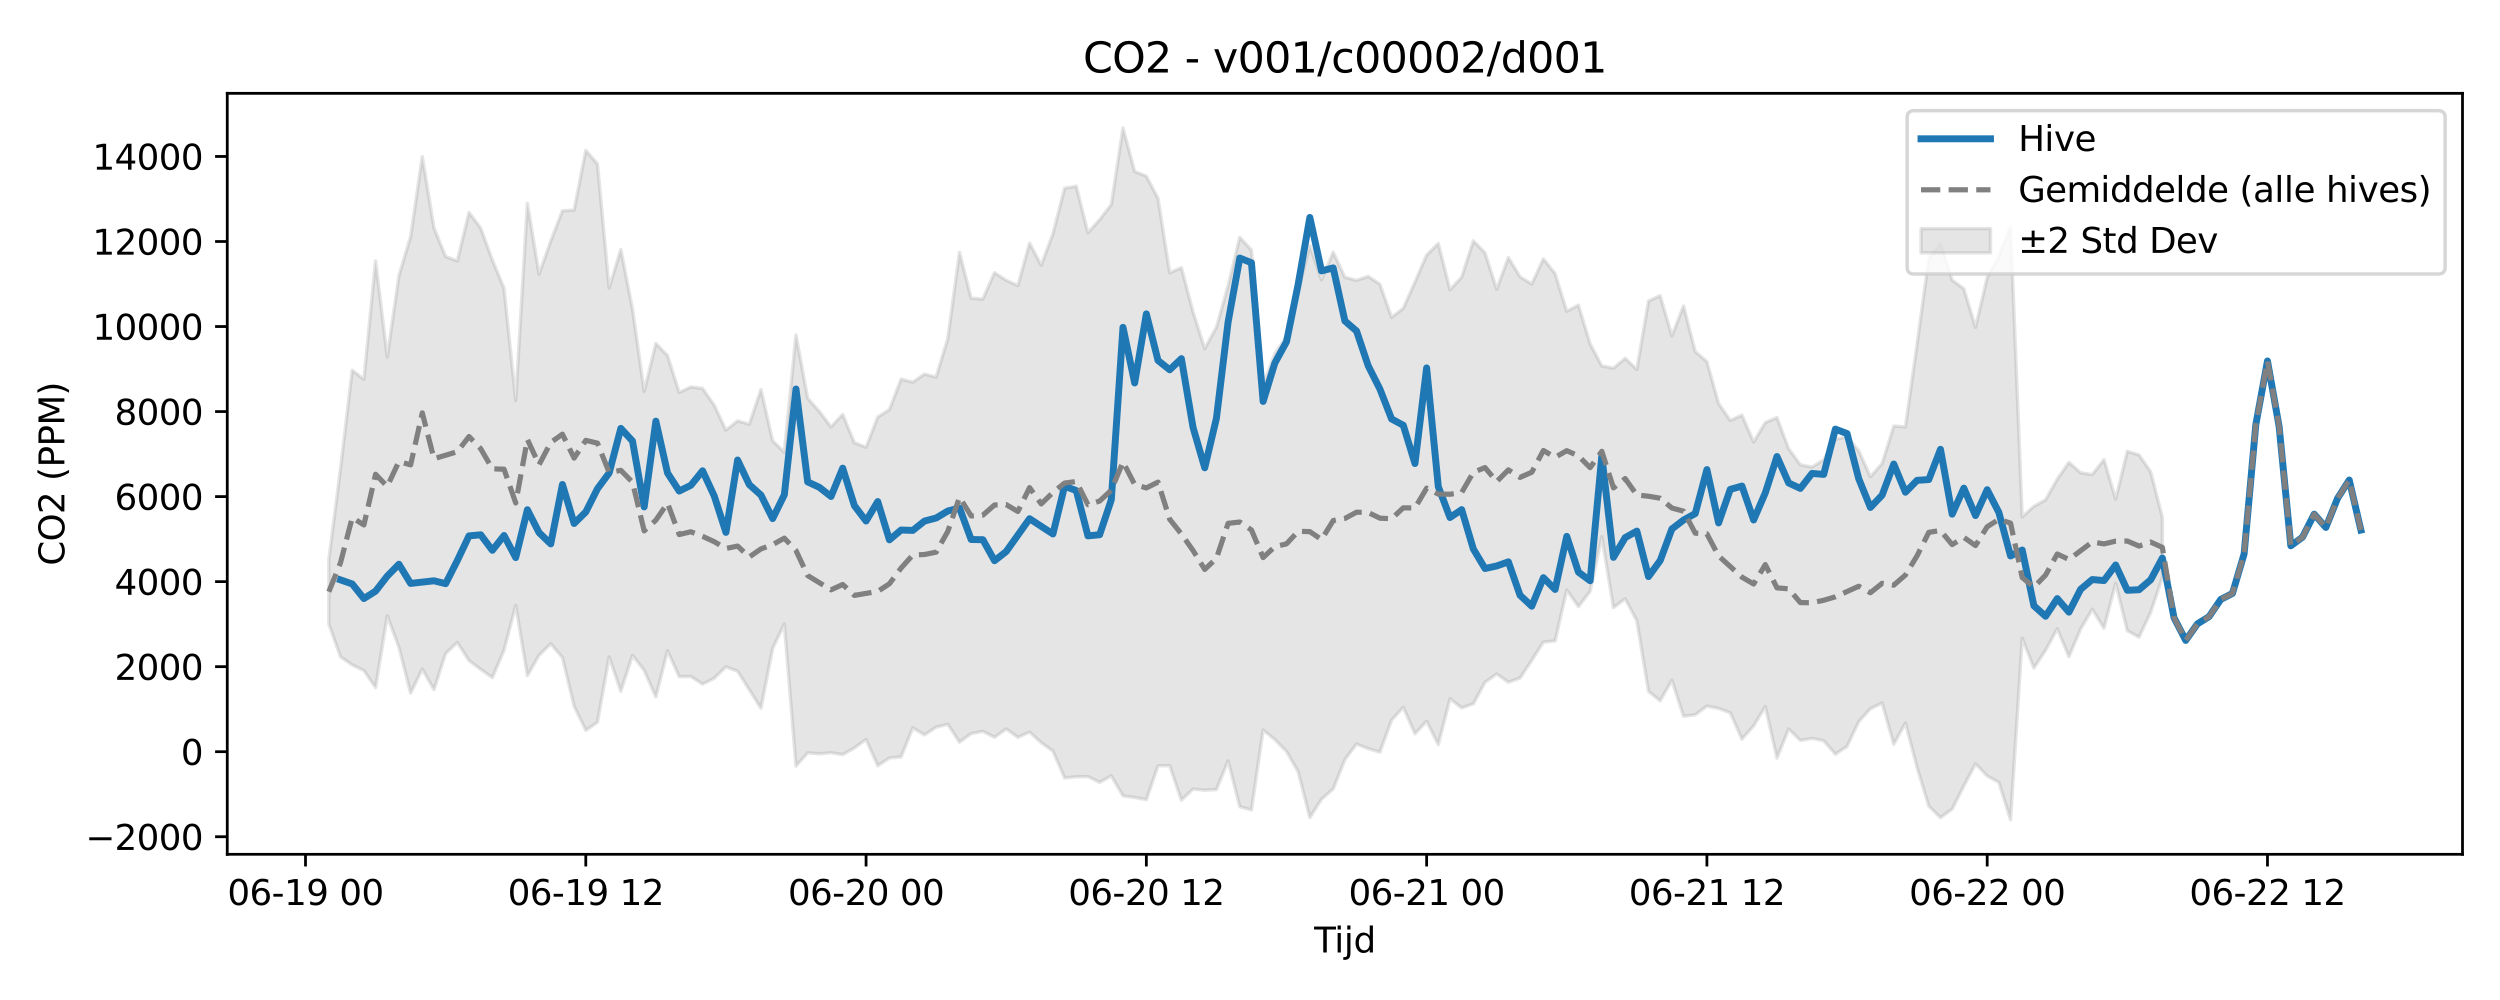 <?xml version="1.0" encoding="utf-8" standalone="no"?>
<!DOCTYPE svg PUBLIC "-//W3C//DTD SVG 1.1//EN"
  "http://www.w3.org/Graphics/SVG/1.1/DTD/svg11.dtd">
<svg xmlns:xlink="http://www.w3.org/1999/xlink" width="720pt" height="288pt" viewBox="0 0 720 288" xmlns="http://www.w3.org/2000/svg" version="1.1">
 <defs>
  <style type="text/css">*{stroke-linejoin: round; stroke-linecap: butt}</style>
 </defs>
 <g id="figure_1">
  <g id="patch_1">
   <path d="M 0 288 
L 720 288 
L 720 0 
L 0 0 
z
" style="fill: #ffffff"/>
  </g>
  <g id="axes_1">
   <g id="patch_2">
    <path d="M 65.45 246.04 
L 709.2 246.04 
L 709.2 26.88 
L 65.45 26.88 
z
" style="fill: #ffffff"/>
   </g>
   <g id="FillBetweenPolyCollection_1">
    <defs>
     <path id="m3669e92268" d="M 94.711 -126.915 
L 94.711 -108.247 
L 98.075 -98.821 
L 101.438 -96.522 
L 104.801 -94.873 
L 108.165 -89.965 
L 111.528 -110.629 
L 114.892 -101.578 
L 118.255 -88.375 
L 121.618 -95.302 
L 124.982 -89.377 
L 128.345 -99.794 
L 131.708 -102.958 
L 135.072 -97.753 
L 138.435 -95.232 
L 141.799 -92.837 
L 145.162 -100.772 
L 148.525 -113.61 
L 151.889 -93.418 
L 155.252 -99.288 
L 158.615 -102.581 
L 161.979 -98.616 
L 165.342 -84.651 
L 168.706 -77.668 
L 172.069 -79.994 
L 175.432 -98.8 
L 178.796 -88.928 
L 182.159 -99.27 
L 185.522 -94.931 
L 188.886 -87.309 
L 192.249 -100.579 
L 195.613 -93.132 
L 198.976 -93.154 
L 202.339 -90.963 
L 205.703 -92.664 
L 209.066 -95.946 
L 212.429 -94.683 
L 215.793 -89.358 
L 219.156 -84.029 
L 222.52 -101.234 
L 225.883 -108.272 
L 229.246 -67.359 
L 232.61 -71.188 
L 235.973 -70.917 
L 239.336 -71.208 
L 242.7 -70.685 
L 246.063 -72.578 
L 249.427 -75.038 
L 252.79 -67.468 
L 256.153 -69.707 
L 259.517 -70.019 
L 262.88 -78.366 
L 266.243 -76.358 
L 269.607 -78.563 
L 272.97 -79.396 
L 276.334 -74.244 
L 279.697 -76.723 
L 283.06 -77.383 
L 286.424 -75.671 
L 289.787 -78.066 
L 293.15 -75.639 
L 296.514 -77.15 
L 299.877 -74.128 
L 303.241 -71.676 
L 306.604 -63.971 
L 309.967 -64.277 
L 313.331 -64.332 
L 316.694 -62.677 
L 320.057 -64.552 
L 323.421 -58.779 
L 326.784 -58.313 
L 330.148 -57.698 
L 333.511 -67.433 
L 336.874 -67.479 
L 340.238 -57.551 
L 343.601 -60.742 
L 346.964 -60.425 
L 350.328 -60.604 
L 353.691 -68.885 
L 357.055 -55.673 
L 360.418 -54.743 
L 363.781 -77.765 
L 367.145 -74.997 
L 370.508 -71.595 
L 373.871 -65.736 
L 377.235 -52.546 
L 380.598 -57.828 
L 383.962 -60.791 
L 387.325 -69.227 
L 390.688 -73.731 
L 394.052 -72.387 
L 397.415 -71.392 
L 400.779 -80.604 
L 404.142 -84.286 
L 407.505 -76.66 
L 410.869 -80.261 
L 414.232 -73.546 
L 417.595 -86.767 
L 420.959 -84.12 
L 424.322 -85.308 
L 427.686 -91.491 
L 431.049 -93.898 
L 434.412 -91.522 
L 437.776 -92.736 
L 441.139 -97.78 
L 444.502 -103.075 
L 447.866 -103.41 
L 451.229 -118.065 
L 454.593 -113.274 
L 457.956 -117.699 
L 461.319 -133.423 
L 464.683 -113.006 
L 468.046 -115.543 
L 471.409 -109.24 
L 474.773 -88.861 
L 478.136 -86.19 
L 481.5 -92.088 
L 484.863 -81.721 
L 488.226 -82.138 
L 491.59 -84.65 
L 494.953 -83.962 
L 498.316 -82.723 
L 501.68 -75.143 
L 505.043 -78.943 
L 508.407 -84.49 
L 511.77 -69.678 
L 515.133 -78.046 
L 518.497 -74.755 
L 521.86 -75.338 
L 525.223 -74.67 
L 528.587 -70.8 
L 531.95 -73.033 
L 535.314 -80.157 
L 538.677 -83.886 
L 542.04 -85.499 
L 545.404 -73.653 
L 548.767 -79.753 
L 552.13 -66.905 
L 555.494 -55.854 
L 558.857 -52.519 
L 562.221 -54.986 
L 565.584 -61.629 
L 568.947 -68.007 
L 572.311 -64.534 
L 575.674 -62.674 
L 579.037 -51.922 
L 582.401 -104.169 
L 585.764 -95.62 
L 589.128 -100.714 
L 592.491 -106.901 
L 595.854 -98.89 
L 599.218 -106.838 
L 602.581 -112.53 
L 605.944 -107.08 
L 609.308 -120.032 
L 612.671 -106.345 
L 616.035 -104.491 
L 619.398 -111.646 
L 622.761 -121.677 
L 622.761 -139.028 
L 622.761 -139.028 
L 619.398 -152.11 
L 616.035 -156.98 
L 612.671 -158.006 
L 609.308 -144.275 
L 605.944 -155.629 
L 602.581 -151.314 
L 599.218 -151.826 
L 595.854 -154.838 
L 592.491 -150.002 
L 589.128 -144.058 
L 585.764 -142.179 
L 582.401 -139.136 
L 579.037 -222.757 
L 575.674 -214.19 
L 572.311 -208.051 
L 568.947 -193.744 
L 565.584 -204.838 
L 562.221 -207.319 
L 558.857 -217.928 
L 555.494 -213.508 
L 552.13 -189.008 
L 548.767 -165.05 
L 545.404 -165.294 
L 542.04 -154.491 
L 538.677 -150.7 
L 535.314 -158.162 
L 531.95 -162.26 
L 528.587 -161.437 
L 525.223 -155.576 
L 521.86 -153.476 
L 518.497 -154.152 
L 515.133 -158.78 
L 511.77 -167.729 
L 508.407 -166.294 
L 505.043 -160.673 
L 501.68 -168.432 
L 498.316 -166.908 
L 494.953 -171.824 
L 491.59 -183.834 
L 488.226 -186.773 
L 484.863 -199.852 
L 481.5 -191.292 
L 478.136 -202.833 
L 474.773 -201.313 
L 471.409 -181.622 
L 468.046 -184.796 
L 464.683 -181.964 
L 461.319 -182.616 
L 457.956 -188.944 
L 454.593 -200.12 
L 451.229 -198.348 
L 447.866 -209.181 
L 444.502 -213.438 
L 441.139 -206.202 
L 437.776 -208.281 
L 434.412 -213.842 
L 431.049 -204.698 
L 427.686 -215.18 
L 424.322 -218.627 
L 420.959 -208.172 
L 417.595 -204.55 
L 414.232 -217.879 
L 410.869 -214.542 
L 407.505 -206.734 
L 404.142 -199.206 
L 400.779 -196.602 
L 397.415 -206.135 
L 394.052 -208.393 
L 390.688 -207.249 
L 387.325 -208.135 
L 383.962 -215.359 
L 380.598 -207.409 
L 377.235 -217.237 
L 373.871 -204.238 
L 370.508 -191.137 
L 367.145 -186.108 
L 363.781 -177.085 
L 360.418 -215.98 
L 357.055 -219.649 
L 353.691 -205.661 
L 350.328 -193.775 
L 346.964 -187.594 
L 343.601 -198.159 
L 340.238 -210.906 
L 336.874 -209.415 
L 333.511 -230.875 
L 330.148 -237.252 
L 326.784 -238.613 
L 323.421 -251.158 
L 320.057 -229.101 
L 316.694 -224.706 
L 313.331 -220.956 
L 309.967 -234.369 
L 306.604 -233.789 
L 303.241 -220.659 
L 299.877 -211.612 
L 296.514 -217.975 
L 293.15 -205.745 
L 289.787 -207.269 
L 286.424 -209.458 
L 283.06 -201.885 
L 279.697 -202.095 
L 276.334 -215.325 
L 272.97 -190.55 
L 269.607 -179.396 
L 266.243 -180.242 
L 262.88 -177.937 
L 259.517 -178.796 
L 256.153 -170.036 
L 252.79 -167.886 
L 249.427 -159.206 
L 246.063 -160.481 
L 242.7 -168.656 
L 239.336 -165.042 
L 235.973 -169.494 
L 232.61 -173.299 
L 229.246 -191.517 
L 225.883 -157.748 
L 222.52 -161.052 
L 219.156 -175.807 
L 215.793 -165.825 
L 212.429 -166.777 
L 209.066 -164.121 
L 205.703 -171.321 
L 202.339 -176.119 
L 198.976 -176.55 
L 195.613 -174.973 
L 192.249 -185.598 
L 188.886 -189.074 
L 185.522 -175.294 
L 182.159 -198.992 
L 178.796 -216.168 
L 175.432 -205.052 
L 172.069 -240.763 
L 168.706 -244.686 
L 165.342 -227.488 
L 161.979 -227.289 
L 158.615 -218.576 
L 155.252 -209.021 
L 151.889 -229.463 
L 148.525 -172.694 
L 145.162 -204.965 
L 141.799 -213.107 
L 138.435 -222.339 
L 135.072 -226.797 
L 131.708 -212.861 
L 128.345 -214.102 
L 124.982 -222.402 
L 121.618 -242.876 
L 118.255 -219.853 
L 114.892 -208.6 
L 111.528 -185.189 
L 108.165 -212.849 
L 104.801 -178.764 
L 101.438 -181.351 
L 98.075 -153.082 
L 94.711 -126.915 
z
" style="stroke: #808080; stroke-opacity: 0.2"/>
    </defs>
    <g clip-path="url(#pc39ddc0543)">
     <use xlink:href="#m3669e92268" x="0" y="288" style="fill: #808080; fill-opacity: 0.2; stroke: #808080; stroke-opacity: 0.2"/>
    </g>
   </g>
   <g id="matplotlib.axis_1">
    <g id="xtick_1">
     <g id="line2d_1">
      <defs>
       <path id="m6c364ab593" d="M 0 0 
L 0 3.5 
" style="stroke: #000000; stroke-width: 0.8"/>
      </defs>
      <g>
       <use xlink:href="#m6c364ab593" x="87.985" y="246.04" style="stroke: #000000; stroke-width: 0.8"/>
      </g>
     </g>
     <g id="text_1">
      <!-- 06-19 00 -->
      <g transform="translate(65.504 260.638) scale(0.1 -0.1)">
       <defs>
        <path id="DejaVuSans-30" d="M 2034 4250 
Q 1547 4250 1301 3770 
Q 1056 3291 1056 2328 
Q 1056 1369 1301 889 
Q 1547 409 2034 409 
Q 2525 409 2770 889 
Q 3016 1369 3016 2328 
Q 3016 3291 2770 3770 
Q 2525 4250 2034 4250 
z
M 2034 4750 
Q 2819 4750 3233 4129 
Q 3647 3509 3647 2328 
Q 3647 1150 3233 529 
Q 2819 -91 2034 -91 
Q 1250 -91 836 529 
Q 422 1150 422 2328 
Q 422 3509 836 4129 
Q 1250 4750 2034 4750 
z
" transform="scale(0.016)"/>
        <path id="DejaVuSans-36" d="M 2113 2584 
Q 1688 2584 1439 2293 
Q 1191 2003 1191 1497 
Q 1191 994 1439 701 
Q 1688 409 2113 409 
Q 2538 409 2786 701 
Q 3034 994 3034 1497 
Q 3034 2003 2786 2293 
Q 2538 2584 2113 2584 
z
M 3366 4563 
L 3366 3988 
Q 3128 4100 2886 4159 
Q 2644 4219 2406 4219 
Q 1781 4219 1451 3797 
Q 1122 3375 1075 2522 
Q 1259 2794 1537 2939 
Q 1816 3084 2150 3084 
Q 2853 3084 3261 2657 
Q 3669 2231 3669 1497 
Q 3669 778 3244 343 
Q 2819 -91 2113 -91 
Q 1303 -91 875 529 
Q 447 1150 447 2328 
Q 447 3434 972 4092 
Q 1497 4750 2381 4750 
Q 2619 4750 2861 4703 
Q 3103 4656 3366 4563 
z
" transform="scale(0.016)"/>
        <path id="DejaVuSans-2d" d="M 313 2009 
L 1997 2009 
L 1997 1497 
L 313 1497 
L 313 2009 
z
" transform="scale(0.016)"/>
        <path id="DejaVuSans-31" d="M 794 531 
L 1825 531 
L 1825 4091 
L 703 3866 
L 703 4441 
L 1819 4666 
L 2450 4666 
L 2450 531 
L 3481 531 
L 3481 0 
L 794 0 
L 794 531 
z
" transform="scale(0.016)"/>
        <path id="DejaVuSans-39" d="M 703 97 
L 703 672 
Q 941 559 1184 500 
Q 1428 441 1663 441 
Q 2288 441 2617 861 
Q 2947 1281 2994 2138 
Q 2813 1869 2534 1725 
Q 2256 1581 1919 1581 
Q 1219 1581 811 2004 
Q 403 2428 403 3163 
Q 403 3881 828 4315 
Q 1253 4750 1959 4750 
Q 2769 4750 3195 4129 
Q 3622 3509 3622 2328 
Q 3622 1225 3098 567 
Q 2575 -91 1691 -91 
Q 1453 -91 1209 -44 
Q 966 3 703 97 
z
M 1959 2075 
Q 2384 2075 2632 2365 
Q 2881 2656 2881 3163 
Q 2881 3666 2632 3958 
Q 2384 4250 1959 4250 
Q 1534 4250 1286 3958 
Q 1038 3666 1038 3163 
Q 1038 2656 1286 2365 
Q 1534 2075 1959 2075 
z
" transform="scale(0.016)"/>
        <path id="DejaVuSans-20" transform="scale(0.016)"/>
       </defs>
       <use xlink:href="#DejaVuSans-30"/>
       <use xlink:href="#DejaVuSans-36" transform="translate(63.623 0)"/>
       <use xlink:href="#DejaVuSans-2d" transform="translate(127.246 0)"/>
       <use xlink:href="#DejaVuSans-31" transform="translate(163.33 0)"/>
       <use xlink:href="#DejaVuSans-39" transform="translate(226.953 0)"/>
       <use xlink:href="#DejaVuSans-20" transform="translate(290.576 0)"/>
       <use xlink:href="#DejaVuSans-30" transform="translate(322.363 0)"/>
       <use xlink:href="#DejaVuSans-30" transform="translate(385.986 0)"/>
      </g>
     </g>
    </g>
    <g id="xtick_2">
     <g id="line2d_2">
      <g>
       <use xlink:href="#m6c364ab593" x="168.706" y="246.04" style="stroke: #000000; stroke-width: 0.8"/>
      </g>
     </g>
     <g id="text_2">
      <!-- 06-19 12 -->
      <g transform="translate(146.225 260.638) scale(0.1 -0.1)">
       <defs>
        <path id="DejaVuSans-32" d="M 1228 531 
L 3431 531 
L 3431 0 
L 469 0 
L 469 531 
Q 828 903 1448 1529 
Q 2069 2156 2228 2338 
Q 2531 2678 2651 2914 
Q 2772 3150 2772 3378 
Q 2772 3750 2511 3984 
Q 2250 4219 1831 4219 
Q 1534 4219 1204 4116 
Q 875 4013 500 3803 
L 500 4441 
Q 881 4594 1212 4672 
Q 1544 4750 1819 4750 
Q 2544 4750 2975 4387 
Q 3406 4025 3406 3419 
Q 3406 3131 3298 2873 
Q 3191 2616 2906 2266 
Q 2828 2175 2409 1742 
Q 1991 1309 1228 531 
z
" transform="scale(0.016)"/>
       </defs>
       <use xlink:href="#DejaVuSans-30"/>
       <use xlink:href="#DejaVuSans-36" transform="translate(63.623 0)"/>
       <use xlink:href="#DejaVuSans-2d" transform="translate(127.246 0)"/>
       <use xlink:href="#DejaVuSans-31" transform="translate(163.33 0)"/>
       <use xlink:href="#DejaVuSans-39" transform="translate(226.953 0)"/>
       <use xlink:href="#DejaVuSans-20" transform="translate(290.576 0)"/>
       <use xlink:href="#DejaVuSans-31" transform="translate(322.363 0)"/>
       <use xlink:href="#DejaVuSans-32" transform="translate(385.986 0)"/>
      </g>
     </g>
    </g>
    <g id="xtick_3">
     <g id="line2d_3">
      <g>
       <use xlink:href="#m6c364ab593" x="249.427" y="246.04" style="stroke: #000000; stroke-width: 0.8"/>
      </g>
     </g>
     <g id="text_3">
      <!-- 06-20 00 -->
      <g transform="translate(226.946 260.638) scale(0.1 -0.1)">
       <use xlink:href="#DejaVuSans-30"/>
       <use xlink:href="#DejaVuSans-36" transform="translate(63.623 0)"/>
       <use xlink:href="#DejaVuSans-2d" transform="translate(127.246 0)"/>
       <use xlink:href="#DejaVuSans-32" transform="translate(163.33 0)"/>
       <use xlink:href="#DejaVuSans-30" transform="translate(226.953 0)"/>
       <use xlink:href="#DejaVuSans-20" transform="translate(290.576 0)"/>
       <use xlink:href="#DejaVuSans-30" transform="translate(322.363 0)"/>
       <use xlink:href="#DejaVuSans-30" transform="translate(385.986 0)"/>
      </g>
     </g>
    </g>
    <g id="xtick_4">
     <g id="line2d_4">
      <g>
       <use xlink:href="#m6c364ab593" x="330.148" y="246.04" style="stroke: #000000; stroke-width: 0.8"/>
      </g>
     </g>
     <g id="text_4">
      <!-- 06-20 12 -->
      <g transform="translate(307.667 260.638) scale(0.1 -0.1)">
       <use xlink:href="#DejaVuSans-30"/>
       <use xlink:href="#DejaVuSans-36" transform="translate(63.623 0)"/>
       <use xlink:href="#DejaVuSans-2d" transform="translate(127.246 0)"/>
       <use xlink:href="#DejaVuSans-32" transform="translate(163.33 0)"/>
       <use xlink:href="#DejaVuSans-30" transform="translate(226.953 0)"/>
       <use xlink:href="#DejaVuSans-20" transform="translate(290.576 0)"/>
       <use xlink:href="#DejaVuSans-31" transform="translate(322.363 0)"/>
       <use xlink:href="#DejaVuSans-32" transform="translate(385.986 0)"/>
      </g>
     </g>
    </g>
    <g id="xtick_5">
     <g id="line2d_5">
      <g>
       <use xlink:href="#m6c364ab593" x="410.869" y="246.04" style="stroke: #000000; stroke-width: 0.8"/>
      </g>
     </g>
     <g id="text_5">
      <!-- 06-21 00 -->
      <g transform="translate(388.388 260.638) scale(0.1 -0.1)">
       <use xlink:href="#DejaVuSans-30"/>
       <use xlink:href="#DejaVuSans-36" transform="translate(63.623 0)"/>
       <use xlink:href="#DejaVuSans-2d" transform="translate(127.246 0)"/>
       <use xlink:href="#DejaVuSans-32" transform="translate(163.33 0)"/>
       <use xlink:href="#DejaVuSans-31" transform="translate(226.953 0)"/>
       <use xlink:href="#DejaVuSans-20" transform="translate(290.576 0)"/>
       <use xlink:href="#DejaVuSans-30" transform="translate(322.363 0)"/>
       <use xlink:href="#DejaVuSans-30" transform="translate(385.986 0)"/>
      </g>
     </g>
    </g>
    <g id="xtick_6">
     <g id="line2d_6">
      <g>
       <use xlink:href="#m6c364ab593" x="491.59" y="246.04" style="stroke: #000000; stroke-width: 0.8"/>
      </g>
     </g>
     <g id="text_6">
      <!-- 06-21 12 -->
      <g transform="translate(469.109 260.638) scale(0.1 -0.1)">
       <use xlink:href="#DejaVuSans-30"/>
       <use xlink:href="#DejaVuSans-36" transform="translate(63.623 0)"/>
       <use xlink:href="#DejaVuSans-2d" transform="translate(127.246 0)"/>
       <use xlink:href="#DejaVuSans-32" transform="translate(163.33 0)"/>
       <use xlink:href="#DejaVuSans-31" transform="translate(226.953 0)"/>
       <use xlink:href="#DejaVuSans-20" transform="translate(290.576 0)"/>
       <use xlink:href="#DejaVuSans-31" transform="translate(322.363 0)"/>
       <use xlink:href="#DejaVuSans-32" transform="translate(385.986 0)"/>
      </g>
     </g>
    </g>
    <g id="xtick_7">
     <g id="line2d_7">
      <g>
       <use xlink:href="#m6c364ab593" x="572.311" y="246.04" style="stroke: #000000; stroke-width: 0.8"/>
      </g>
     </g>
     <g id="text_7">
      <!-- 06-22 00 -->
      <g transform="translate(549.83 260.638) scale(0.1 -0.1)">
       <use xlink:href="#DejaVuSans-30"/>
       <use xlink:href="#DejaVuSans-36" transform="translate(63.623 0)"/>
       <use xlink:href="#DejaVuSans-2d" transform="translate(127.246 0)"/>
       <use xlink:href="#DejaVuSans-32" transform="translate(163.33 0)"/>
       <use xlink:href="#DejaVuSans-32" transform="translate(226.953 0)"/>
       <use xlink:href="#DejaVuSans-20" transform="translate(290.576 0)"/>
       <use xlink:href="#DejaVuSans-30" transform="translate(322.363 0)"/>
       <use xlink:href="#DejaVuSans-30" transform="translate(385.986 0)"/>
      </g>
     </g>
    </g>
    <g id="xtick_8">
     <g id="line2d_8">
      <g>
       <use xlink:href="#m6c364ab593" x="653.032" y="246.04" style="stroke: #000000; stroke-width: 0.8"/>
      </g>
     </g>
     <g id="text_8">
      <!-- 06-22 12 -->
      <g transform="translate(630.551 260.638) scale(0.1 -0.1)">
       <use xlink:href="#DejaVuSans-30"/>
       <use xlink:href="#DejaVuSans-36" transform="translate(63.623 0)"/>
       <use xlink:href="#DejaVuSans-2d" transform="translate(127.246 0)"/>
       <use xlink:href="#DejaVuSans-32" transform="translate(163.33 0)"/>
       <use xlink:href="#DejaVuSans-32" transform="translate(226.953 0)"/>
       <use xlink:href="#DejaVuSans-20" transform="translate(290.576 0)"/>
       <use xlink:href="#DejaVuSans-31" transform="translate(322.363 0)"/>
       <use xlink:href="#DejaVuSans-32" transform="translate(385.986 0)"/>
      </g>
     </g>
    </g>
    <g id="text_9">
     <!-- Tijd -->
     <g transform="translate(378.475 274.317) scale(0.1 -0.1)">
      <defs>
       <path id="DejaVuSans-54" d="M -19 4666 
L 3928 4666 
L 3928 4134 
L 2272 4134 
L 2272 0 
L 1638 0 
L 1638 4134 
L -19 4134 
L -19 4666 
z
" transform="scale(0.016)"/>
       <path id="DejaVuSans-69" d="M 603 3500 
L 1178 3500 
L 1178 0 
L 603 0 
L 603 3500 
z
M 603 4863 
L 1178 4863 
L 1178 4134 
L 603 4134 
L 603 4863 
z
" transform="scale(0.016)"/>
       <path id="DejaVuSans-6a" d="M 603 3500 
L 1178 3500 
L 1178 -63 
Q 1178 -731 923 -1031 
Q 669 -1331 103 -1331 
L -116 -1331 
L -116 -844 
L 38 -844 
Q 366 -844 484 -692 
Q 603 -541 603 -63 
L 603 3500 
z
M 603 4863 
L 1178 4863 
L 1178 4134 
L 603 4134 
L 603 4863 
z
" transform="scale(0.016)"/>
       <path id="DejaVuSans-64" d="M 2906 2969 
L 2906 4863 
L 3481 4863 
L 3481 0 
L 2906 0 
L 2906 525 
Q 2725 213 2448 61 
Q 2172 -91 1784 -91 
Q 1150 -91 751 415 
Q 353 922 353 1747 
Q 353 2572 751 3078 
Q 1150 3584 1784 3584 
Q 2172 3584 2448 3432 
Q 2725 3281 2906 2969 
z
M 947 1747 
Q 947 1113 1208 752 
Q 1469 391 1925 391 
Q 2381 391 2643 752 
Q 2906 1113 2906 1747 
Q 2906 2381 2643 2742 
Q 2381 3103 1925 3103 
Q 1469 3103 1208 2742 
Q 947 2381 947 1747 
z
" transform="scale(0.016)"/>
      </defs>
      <use xlink:href="#DejaVuSans-54"/>
      <use xlink:href="#DejaVuSans-69" transform="translate(57.959 0)"/>
      <use xlink:href="#DejaVuSans-6a" transform="translate(85.742 0)"/>
      <use xlink:href="#DejaVuSans-64" transform="translate(113.525 0)"/>
     </g>
    </g>
   </g>
   <g id="matplotlib.axis_2">
    <g id="ytick_1">
     <g id="line2d_9">
      <defs>
       <path id="mb480502aeb" d="M 0 0 
L -3.5 0 
" style="stroke: #000000; stroke-width: 0.8"/>
      </defs>
      <g>
       <use xlink:href="#mb480502aeb" x="65.45" y="240.98" style="stroke: #000000; stroke-width: 0.8"/>
      </g>
     </g>
     <g id="text_10">
      <!-- −2000 -->
      <g transform="translate(24.62 244.779) scale(0.1 -0.1)">
       <defs>
        <path id="DejaVuSans-2212" d="M 678 2272 
L 4684 2272 
L 4684 1741 
L 678 1741 
L 678 2272 
z
" transform="scale(0.016)"/>
       </defs>
       <use xlink:href="#DejaVuSans-2212"/>
       <use xlink:href="#DejaVuSans-32" transform="translate(83.789 0)"/>
       <use xlink:href="#DejaVuSans-30" transform="translate(147.412 0)"/>
       <use xlink:href="#DejaVuSans-30" transform="translate(211.035 0)"/>
       <use xlink:href="#DejaVuSans-30" transform="translate(274.658 0)"/>
      </g>
     </g>
    </g>
    <g id="ytick_2">
     <g id="line2d_10">
      <g>
       <use xlink:href="#mb480502aeb" x="65.45" y="216.49" style="stroke: #000000; stroke-width: 0.8"/>
      </g>
     </g>
     <g id="text_11">
      <!-- 0 -->
      <g transform="translate(52.087 220.29) scale(0.1 -0.1)">
       <use xlink:href="#DejaVuSans-30"/>
      </g>
     </g>
    </g>
    <g id="ytick_3">
     <g id="line2d_11">
      <g>
       <use xlink:href="#mb480502aeb" x="65.45" y="192.001" style="stroke: #000000; stroke-width: 0.8"/>
      </g>
     </g>
     <g id="text_12">
      <!-- 2000 -->
      <g transform="translate(33 195.8) scale(0.1 -0.1)">
       <use xlink:href="#DejaVuSans-32"/>
       <use xlink:href="#DejaVuSans-30" transform="translate(63.623 0)"/>
       <use xlink:href="#DejaVuSans-30" transform="translate(127.246 0)"/>
       <use xlink:href="#DejaVuSans-30" transform="translate(190.869 0)"/>
      </g>
     </g>
    </g>
    <g id="ytick_4">
     <g id="line2d_12">
      <g>
       <use xlink:href="#mb480502aeb" x="65.45" y="167.511" style="stroke: #000000; stroke-width: 0.8"/>
      </g>
     </g>
     <g id="text_13">
      <!-- 4000 -->
      <g transform="translate(33 171.31) scale(0.1 -0.1)">
       <defs>
        <path id="DejaVuSans-34" d="M 2419 4116 
L 825 1625 
L 2419 1625 
L 2419 4116 
z
M 2253 4666 
L 3047 4666 
L 3047 1625 
L 3713 1625 
L 3713 1100 
L 3047 1100 
L 3047 0 
L 2419 0 
L 2419 1100 
L 313 1100 
L 313 1709 
L 2253 4666 
z
" transform="scale(0.016)"/>
       </defs>
       <use xlink:href="#DejaVuSans-34"/>
       <use xlink:href="#DejaVuSans-30" transform="translate(63.623 0)"/>
       <use xlink:href="#DejaVuSans-30" transform="translate(127.246 0)"/>
       <use xlink:href="#DejaVuSans-30" transform="translate(190.869 0)"/>
      </g>
     </g>
    </g>
    <g id="ytick_5">
     <g id="line2d_13">
      <g>
       <use xlink:href="#mb480502aeb" x="65.45" y="143.021" style="stroke: #000000; stroke-width: 0.8"/>
      </g>
     </g>
     <g id="text_14">
      <!-- 6000 -->
      <g transform="translate(33 146.82) scale(0.1 -0.1)">
       <use xlink:href="#DejaVuSans-36"/>
       <use xlink:href="#DejaVuSans-30" transform="translate(63.623 0)"/>
       <use xlink:href="#DejaVuSans-30" transform="translate(127.246 0)"/>
       <use xlink:href="#DejaVuSans-30" transform="translate(190.869 0)"/>
      </g>
     </g>
    </g>
    <g id="ytick_6">
     <g id="line2d_14">
      <g>
       <use xlink:href="#mb480502aeb" x="65.45" y="118.531" style="stroke: #000000; stroke-width: 0.8"/>
      </g>
     </g>
     <g id="text_15">
      <!-- 8000 -->
      <g transform="translate(33 122.33) scale(0.1 -0.1)">
       <defs>
        <path id="DejaVuSans-38" d="M 2034 2216 
Q 1584 2216 1326 1975 
Q 1069 1734 1069 1313 
Q 1069 891 1326 650 
Q 1584 409 2034 409 
Q 2484 409 2743 651 
Q 3003 894 3003 1313 
Q 3003 1734 2745 1975 
Q 2488 2216 2034 2216 
z
M 1403 2484 
Q 997 2584 770 2862 
Q 544 3141 544 3541 
Q 544 4100 942 4425 
Q 1341 4750 2034 4750 
Q 2731 4750 3128 4425 
Q 3525 4100 3525 3541 
Q 3525 3141 3298 2862 
Q 3072 2584 2669 2484 
Q 3125 2378 3379 2068 
Q 3634 1759 3634 1313 
Q 3634 634 3220 271 
Q 2806 -91 2034 -91 
Q 1263 -91 848 271 
Q 434 634 434 1313 
Q 434 1759 690 2068 
Q 947 2378 1403 2484 
z
M 1172 3481 
Q 1172 3119 1398 2916 
Q 1625 2713 2034 2713 
Q 2441 2713 2670 2916 
Q 2900 3119 2900 3481 
Q 2900 3844 2670 4047 
Q 2441 4250 2034 4250 
Q 1625 4250 1398 4047 
Q 1172 3844 1172 3481 
z
" transform="scale(0.016)"/>
       </defs>
       <use xlink:href="#DejaVuSans-38"/>
       <use xlink:href="#DejaVuSans-30" transform="translate(63.623 0)"/>
       <use xlink:href="#DejaVuSans-30" transform="translate(127.246 0)"/>
       <use xlink:href="#DejaVuSans-30" transform="translate(190.869 0)"/>
      </g>
     </g>
    </g>
    <g id="ytick_7">
     <g id="line2d_15">
      <g>
       <use xlink:href="#mb480502aeb" x="65.45" y="94.041" style="stroke: #000000; stroke-width: 0.8"/>
      </g>
     </g>
     <g id="text_16">
      <!-- 10000 -->
      <g transform="translate(26.637 97.841) scale(0.1 -0.1)">
       <use xlink:href="#DejaVuSans-31"/>
       <use xlink:href="#DejaVuSans-30" transform="translate(63.623 0)"/>
       <use xlink:href="#DejaVuSans-30" transform="translate(127.246 0)"/>
       <use xlink:href="#DejaVuSans-30" transform="translate(190.869 0)"/>
       <use xlink:href="#DejaVuSans-30" transform="translate(254.492 0)"/>
      </g>
     </g>
    </g>
    <g id="ytick_8">
     <g id="line2d_16">
      <g>
       <use xlink:href="#mb480502aeb" x="65.45" y="69.552" style="stroke: #000000; stroke-width: 0.8"/>
      </g>
     </g>
     <g id="text_17">
      <!-- 12000 -->
      <g transform="translate(26.637 73.351) scale(0.1 -0.1)">
       <use xlink:href="#DejaVuSans-31"/>
       <use xlink:href="#DejaVuSans-32" transform="translate(63.623 0)"/>
       <use xlink:href="#DejaVuSans-30" transform="translate(127.246 0)"/>
       <use xlink:href="#DejaVuSans-30" transform="translate(190.869 0)"/>
       <use xlink:href="#DejaVuSans-30" transform="translate(254.492 0)"/>
      </g>
     </g>
    </g>
    <g id="ytick_9">
     <g id="line2d_17">
      <g>
       <use xlink:href="#mb480502aeb" x="65.45" y="45.062" style="stroke: #000000; stroke-width: 0.8"/>
      </g>
     </g>
     <g id="text_18">
      <!-- 14000 -->
      <g transform="translate(26.637 48.861) scale(0.1 -0.1)">
       <use xlink:href="#DejaVuSans-31"/>
       <use xlink:href="#DejaVuSans-34" transform="translate(63.623 0)"/>
       <use xlink:href="#DejaVuSans-30" transform="translate(127.246 0)"/>
       <use xlink:href="#DejaVuSans-30" transform="translate(190.869 0)"/>
       <use xlink:href="#DejaVuSans-30" transform="translate(254.492 0)"/>
      </g>
     </g>
    </g>
    <g id="text_19">
     <!-- CO2 (PPM) -->
     <g transform="translate(18.541 162.903) rotate(-90) scale(0.1 -0.1)">
      <defs>
       <path id="DejaVuSans-43" d="M 4122 4306 
L 4122 3641 
Q 3803 3938 3442 4084 
Q 3081 4231 2675 4231 
Q 1875 4231 1450 3742 
Q 1025 3253 1025 2328 
Q 1025 1406 1450 917 
Q 1875 428 2675 428 
Q 3081 428 3442 575 
Q 3803 722 4122 1019 
L 4122 359 
Q 3791 134 3420 21 
Q 3050 -91 2638 -91 
Q 1578 -91 968 557 
Q 359 1206 359 2328 
Q 359 3453 968 4101 
Q 1578 4750 2638 4750 
Q 3056 4750 3426 4639 
Q 3797 4528 4122 4306 
z
" transform="scale(0.016)"/>
       <path id="DejaVuSans-4f" d="M 2522 4238 
Q 1834 4238 1429 3725 
Q 1025 3213 1025 2328 
Q 1025 1447 1429 934 
Q 1834 422 2522 422 
Q 3209 422 3611 934 
Q 4013 1447 4013 2328 
Q 4013 3213 3611 3725 
Q 3209 4238 2522 4238 
z
M 2522 4750 
Q 3503 4750 4090 4092 
Q 4678 3434 4678 2328 
Q 4678 1225 4090 567 
Q 3503 -91 2522 -91 
Q 1538 -91 948 565 
Q 359 1222 359 2328 
Q 359 3434 948 4092 
Q 1538 4750 2522 4750 
z
" transform="scale(0.016)"/>
       <path id="DejaVuSans-28" d="M 1984 4856 
Q 1566 4138 1362 3434 
Q 1159 2731 1159 2009 
Q 1159 1288 1364 580 
Q 1569 -128 1984 -844 
L 1484 -844 
Q 1016 -109 783 600 
Q 550 1309 550 2009 
Q 550 2706 781 3412 
Q 1013 4119 1484 4856 
L 1984 4856 
z
" transform="scale(0.016)"/>
       <path id="DejaVuSans-50" d="M 1259 4147 
L 1259 2394 
L 2053 2394 
Q 2494 2394 2734 2622 
Q 2975 2850 2975 3272 
Q 2975 3691 2734 3919 
Q 2494 4147 2053 4147 
L 1259 4147 
z
M 628 4666 
L 2053 4666 
Q 2838 4666 3239 4311 
Q 3641 3956 3641 3272 
Q 3641 2581 3239 2228 
Q 2838 1875 2053 1875 
L 1259 1875 
L 1259 0 
L 628 0 
L 628 4666 
z
" transform="scale(0.016)"/>
       <path id="DejaVuSans-4d" d="M 628 4666 
L 1569 4666 
L 2759 1491 
L 3956 4666 
L 4897 4666 
L 4897 0 
L 4281 0 
L 4281 4097 
L 3078 897 
L 2444 897 
L 1241 4097 
L 1241 0 
L 628 0 
L 628 4666 
z
" transform="scale(0.016)"/>
       <path id="DejaVuSans-29" d="M 513 4856 
L 1013 4856 
Q 1481 4119 1714 3412 
Q 1947 2706 1947 2009 
Q 1947 1309 1714 600 
Q 1481 -109 1013 -844 
L 513 -844 
Q 928 -128 1133 580 
Q 1338 1288 1338 2009 
Q 1338 2731 1133 3434 
Q 928 4138 513 4856 
z
" transform="scale(0.016)"/>
      </defs>
      <use xlink:href="#DejaVuSans-43"/>
      <use xlink:href="#DejaVuSans-4f" transform="translate(69.824 0)"/>
      <use xlink:href="#DejaVuSans-32" transform="translate(148.535 0)"/>
      <use xlink:href="#DejaVuSans-20" transform="translate(212.158 0)"/>
      <use xlink:href="#DejaVuSans-28" transform="translate(243.945 0)"/>
      <use xlink:href="#DejaVuSans-50" transform="translate(282.959 0)"/>
      <use xlink:href="#DejaVuSans-50" transform="translate(343.262 0)"/>
      <use xlink:href="#DejaVuSans-4d" transform="translate(403.564 0)"/>
      <use xlink:href="#DejaVuSans-29" transform="translate(489.844 0)"/>
     </g>
    </g>
   </g>
   <g id="line2d_18">
    <path d="M 98.075 167.009 
L 101.438 168.18 
L 104.801 172.38 
L 108.165 170.26 
L 111.528 165.919 
L 114.892 162.503 
L 118.255 168.025 
L 124.982 167.27 
L 128.345 168.099 
L 131.708 161.437 
L 135.072 154.335 
L 138.435 154.017 
L 141.799 158.486 
L 145.162 154.225 
L 148.525 160.58 
L 151.889 146.805 
L 155.252 153.397 
L 158.615 156.65 
L 161.979 139.527 
L 165.342 150.76 
L 168.706 147.454 
L 172.069 140.756 
L 175.432 136.225 
L 178.796 123.38 
L 182.159 127.017 
L 185.522 145.98 
L 188.886 121.294 
L 192.249 136.225 
L 195.613 141.421 
L 198.976 139.76 
L 202.339 135.588 
L 205.703 142.854 
L 209.066 153.323 
L 212.429 132.486 
L 215.793 139.576 
L 219.156 142.584 
L 222.52 149.356 
L 225.883 142.507 
L 229.246 112.041 
L 232.61 138.784 
L 235.973 140.352 
L 239.336 142.988 
L 242.7 134.825 
L 246.063 145.625 
L 249.427 150.058 
L 252.79 144.454 
L 256.153 155.47 
L 259.517 152.645 
L 262.88 152.756 
L 266.243 150.074 
L 269.607 149.184 
L 272.97 147.172 
L 276.334 146.29 
L 279.697 155.382 
L 283.06 155.437 
L 286.424 161.486 
L 289.787 158.845 
L 296.514 149.388 
L 303.241 153.784 
L 306.604 140.027 
L 309.967 141.286 
L 313.331 154.335 
L 316.694 154.001 
L 320.057 143.927 
L 323.421 94.278 
L 326.784 110.286 
L 330.148 90.401 
L 333.511 103.821 
L 336.874 106.499 
L 340.238 103.29 
L 343.601 123.115 
L 346.964 134.725 
L 350.328 120.478 
L 353.691 92.76 
L 357.055 74.319 
L 360.418 75.674 
L 363.781 115.609 
L 367.145 104.588 
L 370.508 98.433 
L 373.871 81.899 
L 377.235 62.633 
L 380.598 78.021 
L 383.962 77.156 
L 387.325 92.433 
L 390.688 95.339 
L 394.052 105.368 
L 397.415 112.054 
L 400.779 120.666 
L 404.142 122.474 
L 407.505 133.49 
L 410.869 105.964 
L 414.232 140.16 
L 417.595 149.045 
L 420.959 146.78 
L 424.322 158.111 
L 427.686 163.735 
L 431.049 162.997 
L 434.412 161.811 
L 437.776 171.435 
L 441.139 174.584 
L 444.502 166.376 
L 447.866 169.758 
L 451.229 154.482 
L 454.593 164.768 
L 457.956 167.25 
L 461.319 131.303 
L 464.683 160.519 
L 468.046 154.837 
L 471.409 152.956 
L 474.773 166.054 
L 478.136 161.431 
L 481.5 152.345 
L 484.863 149.772 
L 488.226 147.911 
L 491.59 135.245 
L 494.953 150.605 
L 498.316 140.943 
L 501.68 139.984 
L 505.043 149.756 
L 508.407 141.948 
L 511.77 131.486 
L 515.133 139.09 
L 518.497 140.666 
L 521.86 136.348 
L 525.223 136.629 
L 528.587 123.584 
L 531.95 124.868 
L 535.314 137.874 
L 538.677 146.148 
L 542.04 142.617 
L 545.404 133.641 
L 548.767 141.764 
L 552.13 138.335 
L 555.494 138.115 
L 558.857 129.401 
L 562.221 148.078 
L 565.584 140.592 
L 568.947 148.478 
L 572.311 141.041 
L 575.674 147.588 
L 579.037 160.111 
L 582.401 158.413 
L 585.764 174.472 
L 589.128 177.478 
L 592.491 172.397 
L 595.854 176.297 
L 599.218 169.719 
L 602.581 166.907 
L 605.944 167.205 
L 609.308 162.715 
L 612.671 170.003 
L 616.035 169.841 
L 619.398 166.98 
L 622.761 160.715 
L 626.125 177.919 
L 629.488 184.433 
L 632.851 179.682 
L 636.215 177.588 
L 639.578 172.637 
L 642.942 170.915 
L 646.305 159.533 
L 649.668 122.352 
L 653.032 103.966 
L 656.395 122.878 
L 659.758 157.188 
L 663.122 154.699 
L 666.485 148.078 
L 669.849 151.899 
L 673.212 143.529 
L 676.575 138.25 
L 679.939 152.658 
L 679.939 152.658 
" clip-path="url(#pc39ddc0543)" style="fill: none; stroke: #1f77b4; stroke-width: 2; stroke-linecap: square"/>
   </g>
   <g id="line2d_19">
    <path d="M 94.711 170.419 
L 98.075 162.048 
L 101.438 149.064 
L 104.801 151.182 
L 108.165 136.593 
L 111.528 140.091 
L 114.892 132.911 
L 118.255 133.886 
L 121.618 118.911 
L 124.982 132.11 
L 131.708 130.091 
L 135.072 125.725 
L 138.435 129.215 
L 141.799 135.028 
L 145.162 135.132 
L 148.525 144.848 
L 151.889 126.559 
L 155.252 133.846 
L 158.615 127.421 
L 161.979 125.048 
L 165.342 131.93 
L 168.706 126.823 
L 172.069 127.622 
L 175.432 136.074 
L 178.796 135.452 
L 182.159 138.869 
L 185.522 152.887 
L 188.886 149.809 
L 192.249 144.911 
L 195.613 153.947 
L 198.976 153.148 
L 202.339 154.459 
L 205.703 156.007 
L 209.066 157.967 
L 212.429 157.27 
L 215.793 160.408 
L 219.156 158.082 
L 222.52 156.857 
L 225.883 154.99 
L 229.246 158.562 
L 232.61 165.756 
L 239.336 169.875 
L 242.7 168.33 
L 246.063 171.471 
L 252.79 170.323 
L 256.153 168.128 
L 259.517 163.592 
L 262.88 159.848 
L 266.243 159.7 
L 269.607 159.021 
L 272.97 153.027 
L 276.334 143.215 
L 279.697 148.591 
L 283.06 148.366 
L 286.424 145.435 
L 289.787 145.332 
L 293.15 147.308 
L 296.514 140.438 
L 299.877 145.13 
L 303.241 141.833 
L 306.604 139.12 
L 309.967 138.677 
L 313.331 145.356 
L 316.694 144.308 
L 320.057 141.173 
L 323.421 133.031 
L 326.784 139.537 
L 330.148 140.525 
L 333.511 138.846 
L 336.874 149.553 
L 340.238 153.772 
L 343.601 158.549 
L 346.964 163.99 
L 350.328 160.811 
L 353.691 150.727 
L 357.055 150.339 
L 360.418 152.638 
L 363.781 160.575 
L 367.145 157.448 
L 370.508 156.634 
L 373.871 153.013 
L 377.235 153.108 
L 380.598 155.382 
L 383.962 149.925 
L 387.325 149.319 
L 390.688 147.51 
L 394.052 147.61 
L 397.415 149.237 
L 400.779 149.397 
L 404.142 146.254 
L 407.505 146.303 
L 410.869 140.598 
L 414.232 142.288 
L 417.595 142.342 
L 420.959 141.854 
L 424.322 136.032 
L 427.686 134.664 
L 431.049 138.702 
L 434.412 135.318 
L 437.776 137.491 
L 441.139 136.009 
L 444.502 129.743 
L 447.866 131.705 
L 451.229 129.794 
L 454.593 131.303 
L 457.956 134.679 
L 461.319 129.981 
L 464.683 140.515 
L 468.046 137.83 
L 471.409 142.569 
L 474.773 142.913 
L 478.136 143.489 
L 481.5 146.31 
L 484.863 147.213 
L 488.226 153.545 
L 491.59 153.758 
L 494.953 160.107 
L 501.68 166.213 
L 505.043 168.192 
L 508.407 162.608 
L 511.77 169.297 
L 515.133 169.587 
L 518.497 173.547 
L 521.86 173.593 
L 525.223 172.877 
L 528.587 171.881 
L 535.314 168.841 
L 538.677 170.707 
L 542.04 168.005 
L 545.404 168.526 
L 548.767 165.599 
L 552.13 160.043 
L 555.494 153.319 
L 558.857 152.776 
L 562.221 156.847 
L 565.584 154.767 
L 568.947 157.124 
L 572.311 151.707 
L 575.674 149.568 
L 579.037 150.66 
L 582.401 166.348 
L 585.764 169.1 
L 589.128 165.614 
L 592.491 159.549 
L 595.854 161.136 
L 602.581 156.078 
L 605.944 156.645 
L 609.308 155.847 
L 612.671 155.824 
L 616.035 157.265 
L 619.398 156.122 
L 622.761 157.648 
L 626.125 177.919 
L 629.488 184.433 
L 632.851 179.682 
L 636.215 177.588 
L 639.578 172.637 
L 642.942 170.915 
L 646.305 159.533 
L 649.668 122.352 
L 653.032 103.966 
L 656.395 122.878 
L 659.758 157.188 
L 663.122 154.699 
L 666.485 148.078 
L 669.849 151.899 
L 673.212 143.529 
L 676.575 138.25 
L 679.939 152.658 
L 679.939 152.658 
" clip-path="url(#pc39ddc0543)" style="fill: none; stroke-dasharray: 5.55,2.4; stroke-dashoffset: 0; stroke: #808080; stroke-width: 1.5"/>
   </g>
   <g id="patch_3">
    <path d="M 65.45 246.04 
L 65.45 26.88 
" style="fill: none; stroke: #000000; stroke-width: 0.8; stroke-linejoin: miter; stroke-linecap: square"/>
   </g>
   <g id="patch_4">
    <path d="M 709.2 246.04 
L 709.2 26.88 
" style="fill: none; stroke: #000000; stroke-width: 0.8; stroke-linejoin: miter; stroke-linecap: square"/>
   </g>
   <g id="patch_5">
    <path d="M 65.45 246.04 
L 709.2 246.04 
" style="fill: none; stroke: #000000; stroke-width: 0.8; stroke-linejoin: miter; stroke-linecap: square"/>
   </g>
   <g id="patch_6">
    <path d="M 65.45 26.88 
L 709.2 26.88 
" style="fill: none; stroke: #000000; stroke-width: 0.8; stroke-linejoin: miter; stroke-linecap: square"/>
   </g>
   <g id="text_20">
    <!-- CO2 - v001/c00002/d001 -->
    <g transform="translate(311.922 20.88) scale(0.12 -0.12)">
     <defs>
      <path id="DejaVuSans-76" d="M 191 3500 
L 800 3500 
L 1894 563 
L 2988 3500 
L 3597 3500 
L 2284 0 
L 1503 0 
L 191 3500 
z
" transform="scale(0.016)"/>
      <path id="DejaVuSans-2f" d="M 1625 4666 
L 2156 4666 
L 531 -594 
L 0 -594 
L 1625 4666 
z
" transform="scale(0.016)"/>
      <path id="DejaVuSans-63" d="M 3122 3366 
L 3122 2828 
Q 2878 2963 2633 3030 
Q 2388 3097 2138 3097 
Q 1578 3097 1268 2742 
Q 959 2388 959 1747 
Q 959 1106 1268 751 
Q 1578 397 2138 397 
Q 2388 397 2633 464 
Q 2878 531 3122 666 
L 3122 134 
Q 2881 22 2623 -34 
Q 2366 -91 2075 -91 
Q 1284 -91 818 406 
Q 353 903 353 1747 
Q 353 2603 823 3093 
Q 1294 3584 2113 3584 
Q 2378 3584 2631 3529 
Q 2884 3475 3122 3366 
z
" transform="scale(0.016)"/>
     </defs>
     <use xlink:href="#DejaVuSans-43"/>
     <use xlink:href="#DejaVuSans-4f" transform="translate(69.824 0)"/>
     <use xlink:href="#DejaVuSans-32" transform="translate(148.535 0)"/>
     <use xlink:href="#DejaVuSans-20" transform="translate(212.158 0)"/>
     <use xlink:href="#DejaVuSans-2d" transform="translate(243.945 0)"/>
     <use xlink:href="#DejaVuSans-20" transform="translate(280.029 0)"/>
     <use xlink:href="#DejaVuSans-76" transform="translate(311.816 0)"/>
     <use xlink:href="#DejaVuSans-30" transform="translate(370.996 0)"/>
     <use xlink:href="#DejaVuSans-30" transform="translate(434.619 0)"/>
     <use xlink:href="#DejaVuSans-31" transform="translate(498.242 0)"/>
     <use xlink:href="#DejaVuSans-2f" transform="translate(561.865 0)"/>
     <use xlink:href="#DejaVuSans-63" transform="translate(595.557 0)"/>
     <use xlink:href="#DejaVuSans-30" transform="translate(650.537 0)"/>
     <use xlink:href="#DejaVuSans-30" transform="translate(714.16 0)"/>
     <use xlink:href="#DejaVuSans-30" transform="translate(777.783 0)"/>
     <use xlink:href="#DejaVuSans-30" transform="translate(841.406 0)"/>
     <use xlink:href="#DejaVuSans-32" transform="translate(905.029 0)"/>
     <use xlink:href="#DejaVuSans-2f" transform="translate(968.652 0)"/>
     <use xlink:href="#DejaVuSans-64" transform="translate(1002.344 0)"/>
     <use xlink:href="#DejaVuSans-30" transform="translate(1065.82 0)"/>
     <use xlink:href="#DejaVuSans-30" transform="translate(1129.443 0)"/>
     <use xlink:href="#DejaVuSans-31" transform="translate(1193.066 0)"/>
    </g>
   </g>
   <g id="legend_1">
    <g id="patch_7">
     <path d="M 551.256 78.914 
L 702.2 78.914 
Q 704.2 78.914 704.2 76.914 
L 704.2 33.88 
Q 704.2 31.88 702.2 31.88 
L 551.256 31.88 
Q 549.256 31.88 549.256 33.88 
L 549.256 76.914 
Q 549.256 78.914 551.256 78.914 
z
" style="fill: #ffffff; opacity: 0.8; stroke: #cccccc; stroke-linejoin: miter"/>
    </g>
    <g id="line2d_20">
     <path d="M 553.256 39.978 
L 563.256 39.978 
L 573.256 39.978 
" style="fill: none; stroke: #1f77b4; stroke-width: 2; stroke-linecap: square"/>
    </g>
    <g id="text_21">
     <!-- Hive -->
     <g transform="translate(581.256 43.478) scale(0.1 -0.1)">
      <defs>
       <path id="DejaVuSans-48" d="M 628 4666 
L 1259 4666 
L 1259 2753 
L 3553 2753 
L 3553 4666 
L 4184 4666 
L 4184 0 
L 3553 0 
L 3553 2222 
L 1259 2222 
L 1259 0 
L 628 0 
L 628 4666 
z
" transform="scale(0.016)"/>
       <path id="DejaVuSans-65" d="M 3597 1894 
L 3597 1613 
L 953 1613 
Q 991 1019 1311 708 
Q 1631 397 2203 397 
Q 2534 397 2845 478 
Q 3156 559 3463 722 
L 3463 178 
Q 3153 47 2828 -22 
Q 2503 -91 2169 -91 
Q 1331 -91 842 396 
Q 353 884 353 1716 
Q 353 2575 817 3079 
Q 1281 3584 2069 3584 
Q 2775 3584 3186 3129 
Q 3597 2675 3597 1894 
z
M 3022 2063 
Q 3016 2534 2758 2815 
Q 2500 3097 2075 3097 
Q 1594 3097 1305 2825 
Q 1016 2553 972 2059 
L 3022 2063 
z
" transform="scale(0.016)"/>
      </defs>
      <use xlink:href="#DejaVuSans-48"/>
      <use xlink:href="#DejaVuSans-69" transform="translate(75.195 0)"/>
      <use xlink:href="#DejaVuSans-76" transform="translate(102.979 0)"/>
      <use xlink:href="#DejaVuSans-65" transform="translate(162.158 0)"/>
     </g>
    </g>
    <g id="line2d_21">
     <path d="M 553.256 54.657 
L 563.256 54.657 
L 573.256 54.657 
" style="fill: none; stroke-dasharray: 5.55,2.4; stroke-dashoffset: 0; stroke: #808080; stroke-width: 1.5"/>
    </g>
    <g id="text_22">
     <!-- Gemiddelde (alle hives) -->
     <g transform="translate(581.256 58.157) scale(0.1 -0.1)">
      <defs>
       <path id="DejaVuSans-47" d="M 3809 666 
L 3809 1919 
L 2778 1919 
L 2778 2438 
L 4434 2438 
L 4434 434 
Q 4069 175 3628 42 
Q 3188 -91 2688 -91 
Q 1594 -91 976 548 
Q 359 1188 359 2328 
Q 359 3472 976 4111 
Q 1594 4750 2688 4750 
Q 3144 4750 3555 4637 
Q 3966 4525 4313 4306 
L 4313 3634 
Q 3963 3931 3569 4081 
Q 3175 4231 2741 4231 
Q 1884 4231 1454 3753 
Q 1025 3275 1025 2328 
Q 1025 1384 1454 906 
Q 1884 428 2741 428 
Q 3075 428 3337 486 
Q 3600 544 3809 666 
z
" transform="scale(0.016)"/>
       <path id="DejaVuSans-6d" d="M 3328 2828 
Q 3544 3216 3844 3400 
Q 4144 3584 4550 3584 
Q 5097 3584 5394 3201 
Q 5691 2819 5691 2113 
L 5691 0 
L 5113 0 
L 5113 2094 
Q 5113 2597 4934 2840 
Q 4756 3084 4391 3084 
Q 3944 3084 3684 2787 
Q 3425 2491 3425 1978 
L 3425 0 
L 2847 0 
L 2847 2094 
Q 2847 2600 2669 2842 
Q 2491 3084 2119 3084 
Q 1678 3084 1418 2786 
Q 1159 2488 1159 1978 
L 1159 0 
L 581 0 
L 581 3500 
L 1159 3500 
L 1159 2956 
Q 1356 3278 1631 3431 
Q 1906 3584 2284 3584 
Q 2666 3584 2933 3390 
Q 3200 3197 3328 2828 
z
" transform="scale(0.016)"/>
       <path id="DejaVuSans-6c" d="M 603 4863 
L 1178 4863 
L 1178 0 
L 603 0 
L 603 4863 
z
" transform="scale(0.016)"/>
       <path id="DejaVuSans-61" d="M 2194 1759 
Q 1497 1759 1228 1600 
Q 959 1441 959 1056 
Q 959 750 1161 570 
Q 1363 391 1709 391 
Q 2188 391 2477 730 
Q 2766 1069 2766 1631 
L 2766 1759 
L 2194 1759 
z
M 3341 1997 
L 3341 0 
L 2766 0 
L 2766 531 
Q 2569 213 2275 61 
Q 1981 -91 1556 -91 
Q 1019 -91 701 211 
Q 384 513 384 1019 
Q 384 1609 779 1909 
Q 1175 2209 1959 2209 
L 2766 2209 
L 2766 2266 
Q 2766 2663 2505 2880 
Q 2244 3097 1772 3097 
Q 1472 3097 1187 3025 
Q 903 2953 641 2809 
L 641 3341 
Q 956 3463 1253 3523 
Q 1550 3584 1831 3584 
Q 2591 3584 2966 3190 
Q 3341 2797 3341 1997 
z
" transform="scale(0.016)"/>
       <path id="DejaVuSans-68" d="M 3513 2113 
L 3513 0 
L 2938 0 
L 2938 2094 
Q 2938 2591 2744 2837 
Q 2550 3084 2163 3084 
Q 1697 3084 1428 2787 
Q 1159 2491 1159 1978 
L 1159 0 
L 581 0 
L 581 4863 
L 1159 4863 
L 1159 2956 
Q 1366 3272 1645 3428 
Q 1925 3584 2291 3584 
Q 2894 3584 3203 3211 
Q 3513 2838 3513 2113 
z
" transform="scale(0.016)"/>
       <path id="DejaVuSans-73" d="M 2834 3397 
L 2834 2853 
Q 2591 2978 2328 3040 
Q 2066 3103 1784 3103 
Q 1356 3103 1142 2972 
Q 928 2841 928 2578 
Q 928 2378 1081 2264 
Q 1234 2150 1697 2047 
L 1894 2003 
Q 2506 1872 2764 1633 
Q 3022 1394 3022 966 
Q 3022 478 2636 193 
Q 2250 -91 1575 -91 
Q 1294 -91 989 -36 
Q 684 19 347 128 
L 347 722 
Q 666 556 975 473 
Q 1284 391 1588 391 
Q 1994 391 2212 530 
Q 2431 669 2431 922 
Q 2431 1156 2273 1281 
Q 2116 1406 1581 1522 
L 1381 1569 
Q 847 1681 609 1914 
Q 372 2147 372 2553 
Q 372 3047 722 3315 
Q 1072 3584 1716 3584 
Q 2034 3584 2315 3537 
Q 2597 3491 2834 3397 
z
" transform="scale(0.016)"/>
      </defs>
      <use xlink:href="#DejaVuSans-47"/>
      <use xlink:href="#DejaVuSans-65" transform="translate(77.49 0)"/>
      <use xlink:href="#DejaVuSans-6d" transform="translate(139.014 0)"/>
      <use xlink:href="#DejaVuSans-69" transform="translate(236.426 0)"/>
      <use xlink:href="#DejaVuSans-64" transform="translate(264.209 0)"/>
      <use xlink:href="#DejaVuSans-64" transform="translate(327.686 0)"/>
      <use xlink:href="#DejaVuSans-65" transform="translate(391.162 0)"/>
      <use xlink:href="#DejaVuSans-6c" transform="translate(452.686 0)"/>
      <use xlink:href="#DejaVuSans-64" transform="translate(480.469 0)"/>
      <use xlink:href="#DejaVuSans-65" transform="translate(543.945 0)"/>
      <use xlink:href="#DejaVuSans-20" transform="translate(605.469 0)"/>
      <use xlink:href="#DejaVuSans-28" transform="translate(637.256 0)"/>
      <use xlink:href="#DejaVuSans-61" transform="translate(676.27 0)"/>
      <use xlink:href="#DejaVuSans-6c" transform="translate(737.549 0)"/>
      <use xlink:href="#DejaVuSans-6c" transform="translate(765.332 0)"/>
      <use xlink:href="#DejaVuSans-65" transform="translate(793.115 0)"/>
      <use xlink:href="#DejaVuSans-20" transform="translate(854.639 0)"/>
      <use xlink:href="#DejaVuSans-68" transform="translate(886.426 0)"/>
      <use xlink:href="#DejaVuSans-69" transform="translate(949.805 0)"/>
      <use xlink:href="#DejaVuSans-76" transform="translate(977.588 0)"/>
      <use xlink:href="#DejaVuSans-65" transform="translate(1036.768 0)"/>
      <use xlink:href="#DejaVuSans-73" transform="translate(1098.291 0)"/>
      <use xlink:href="#DejaVuSans-29" transform="translate(1150.391 0)"/>
     </g>
    </g>
    <g id="patch_8">
     <path d="M 553.256 72.835 
L 573.256 72.835 
L 573.256 65.835 
L 553.256 65.835 
z
" style="fill: #808080; fill-opacity: 0.2; stroke: #808080; stroke-opacity: 0.2; stroke-linejoin: miter"/>
    </g>
    <g id="text_23">
     <!-- ±2 Std Dev -->
     <g transform="translate(581.256 72.835) scale(0.1 -0.1)">
      <defs>
       <path id="DejaVuSans-b1" d="M 2944 4013 
L 2944 2803 
L 4684 2803 
L 4684 2272 
L 2944 2272 
L 2944 1063 
L 2419 1063 
L 2419 2272 
L 678 2272 
L 678 2803 
L 2419 2803 
L 2419 4013 
L 2944 4013 
z
M 678 531 
L 4684 531 
L 4684 0 
L 678 0 
L 678 531 
z
" transform="scale(0.016)"/>
       <path id="DejaVuSans-53" d="M 3425 4513 
L 3425 3897 
Q 3066 4069 2747 4153 
Q 2428 4238 2131 4238 
Q 1616 4238 1336 4038 
Q 1056 3838 1056 3469 
Q 1056 3159 1242 3001 
Q 1428 2844 1947 2747 
L 2328 2669 
Q 3034 2534 3370 2195 
Q 3706 1856 3706 1288 
Q 3706 609 3251 259 
Q 2797 -91 1919 -91 
Q 1588 -91 1214 -16 
Q 841 59 441 206 
L 441 856 
Q 825 641 1194 531 
Q 1563 422 1919 422 
Q 2459 422 2753 634 
Q 3047 847 3047 1241 
Q 3047 1584 2836 1778 
Q 2625 1972 2144 2069 
L 1759 2144 
Q 1053 2284 737 2584 
Q 422 2884 422 3419 
Q 422 4038 858 4394 
Q 1294 4750 2059 4750 
Q 2388 4750 2728 4690 
Q 3069 4631 3425 4513 
z
" transform="scale(0.016)"/>
       <path id="DejaVuSans-74" d="M 1172 4494 
L 1172 3500 
L 2356 3500 
L 2356 3053 
L 1172 3053 
L 1172 1153 
Q 1172 725 1289 603 
Q 1406 481 1766 481 
L 2356 481 
L 2356 0 
L 1766 0 
Q 1100 0 847 248 
Q 594 497 594 1153 
L 594 3053 
L 172 3053 
L 172 3500 
L 594 3500 
L 594 4494 
L 1172 4494 
z
" transform="scale(0.016)"/>
       <path id="DejaVuSans-44" d="M 1259 4147 
L 1259 519 
L 2022 519 
Q 2988 519 3436 956 
Q 3884 1394 3884 2338 
Q 3884 3275 3436 3711 
Q 2988 4147 2022 4147 
L 1259 4147 
z
M 628 4666 
L 1925 4666 
Q 3281 4666 3915 4102 
Q 4550 3538 4550 2338 
Q 4550 1131 3912 565 
Q 3275 0 1925 0 
L 628 0 
L 628 4666 
z
" transform="scale(0.016)"/>
      </defs>
      <use xlink:href="#DejaVuSans-b1"/>
      <use xlink:href="#DejaVuSans-32" transform="translate(83.789 0)"/>
      <use xlink:href="#DejaVuSans-20" transform="translate(147.412 0)"/>
      <use xlink:href="#DejaVuSans-53" transform="translate(179.199 0)"/>
      <use xlink:href="#DejaVuSans-74" transform="translate(242.676 0)"/>
      <use xlink:href="#DejaVuSans-64" transform="translate(281.885 0)"/>
      <use xlink:href="#DejaVuSans-20" transform="translate(345.361 0)"/>
      <use xlink:href="#DejaVuSans-44" transform="translate(377.148 0)"/>
      <use xlink:href="#DejaVuSans-65" transform="translate(454.15 0)"/>
      <use xlink:href="#DejaVuSans-76" transform="translate(515.674 0)"/>
     </g>
    </g>
   </g>
  </g>
 </g>
 <defs>
  <clipPath id="pc39ddc0543">
   <rect x="65.45" y="26.88" width="643.75" height="219.16"/>
  </clipPath>
 </defs>
</svg>
